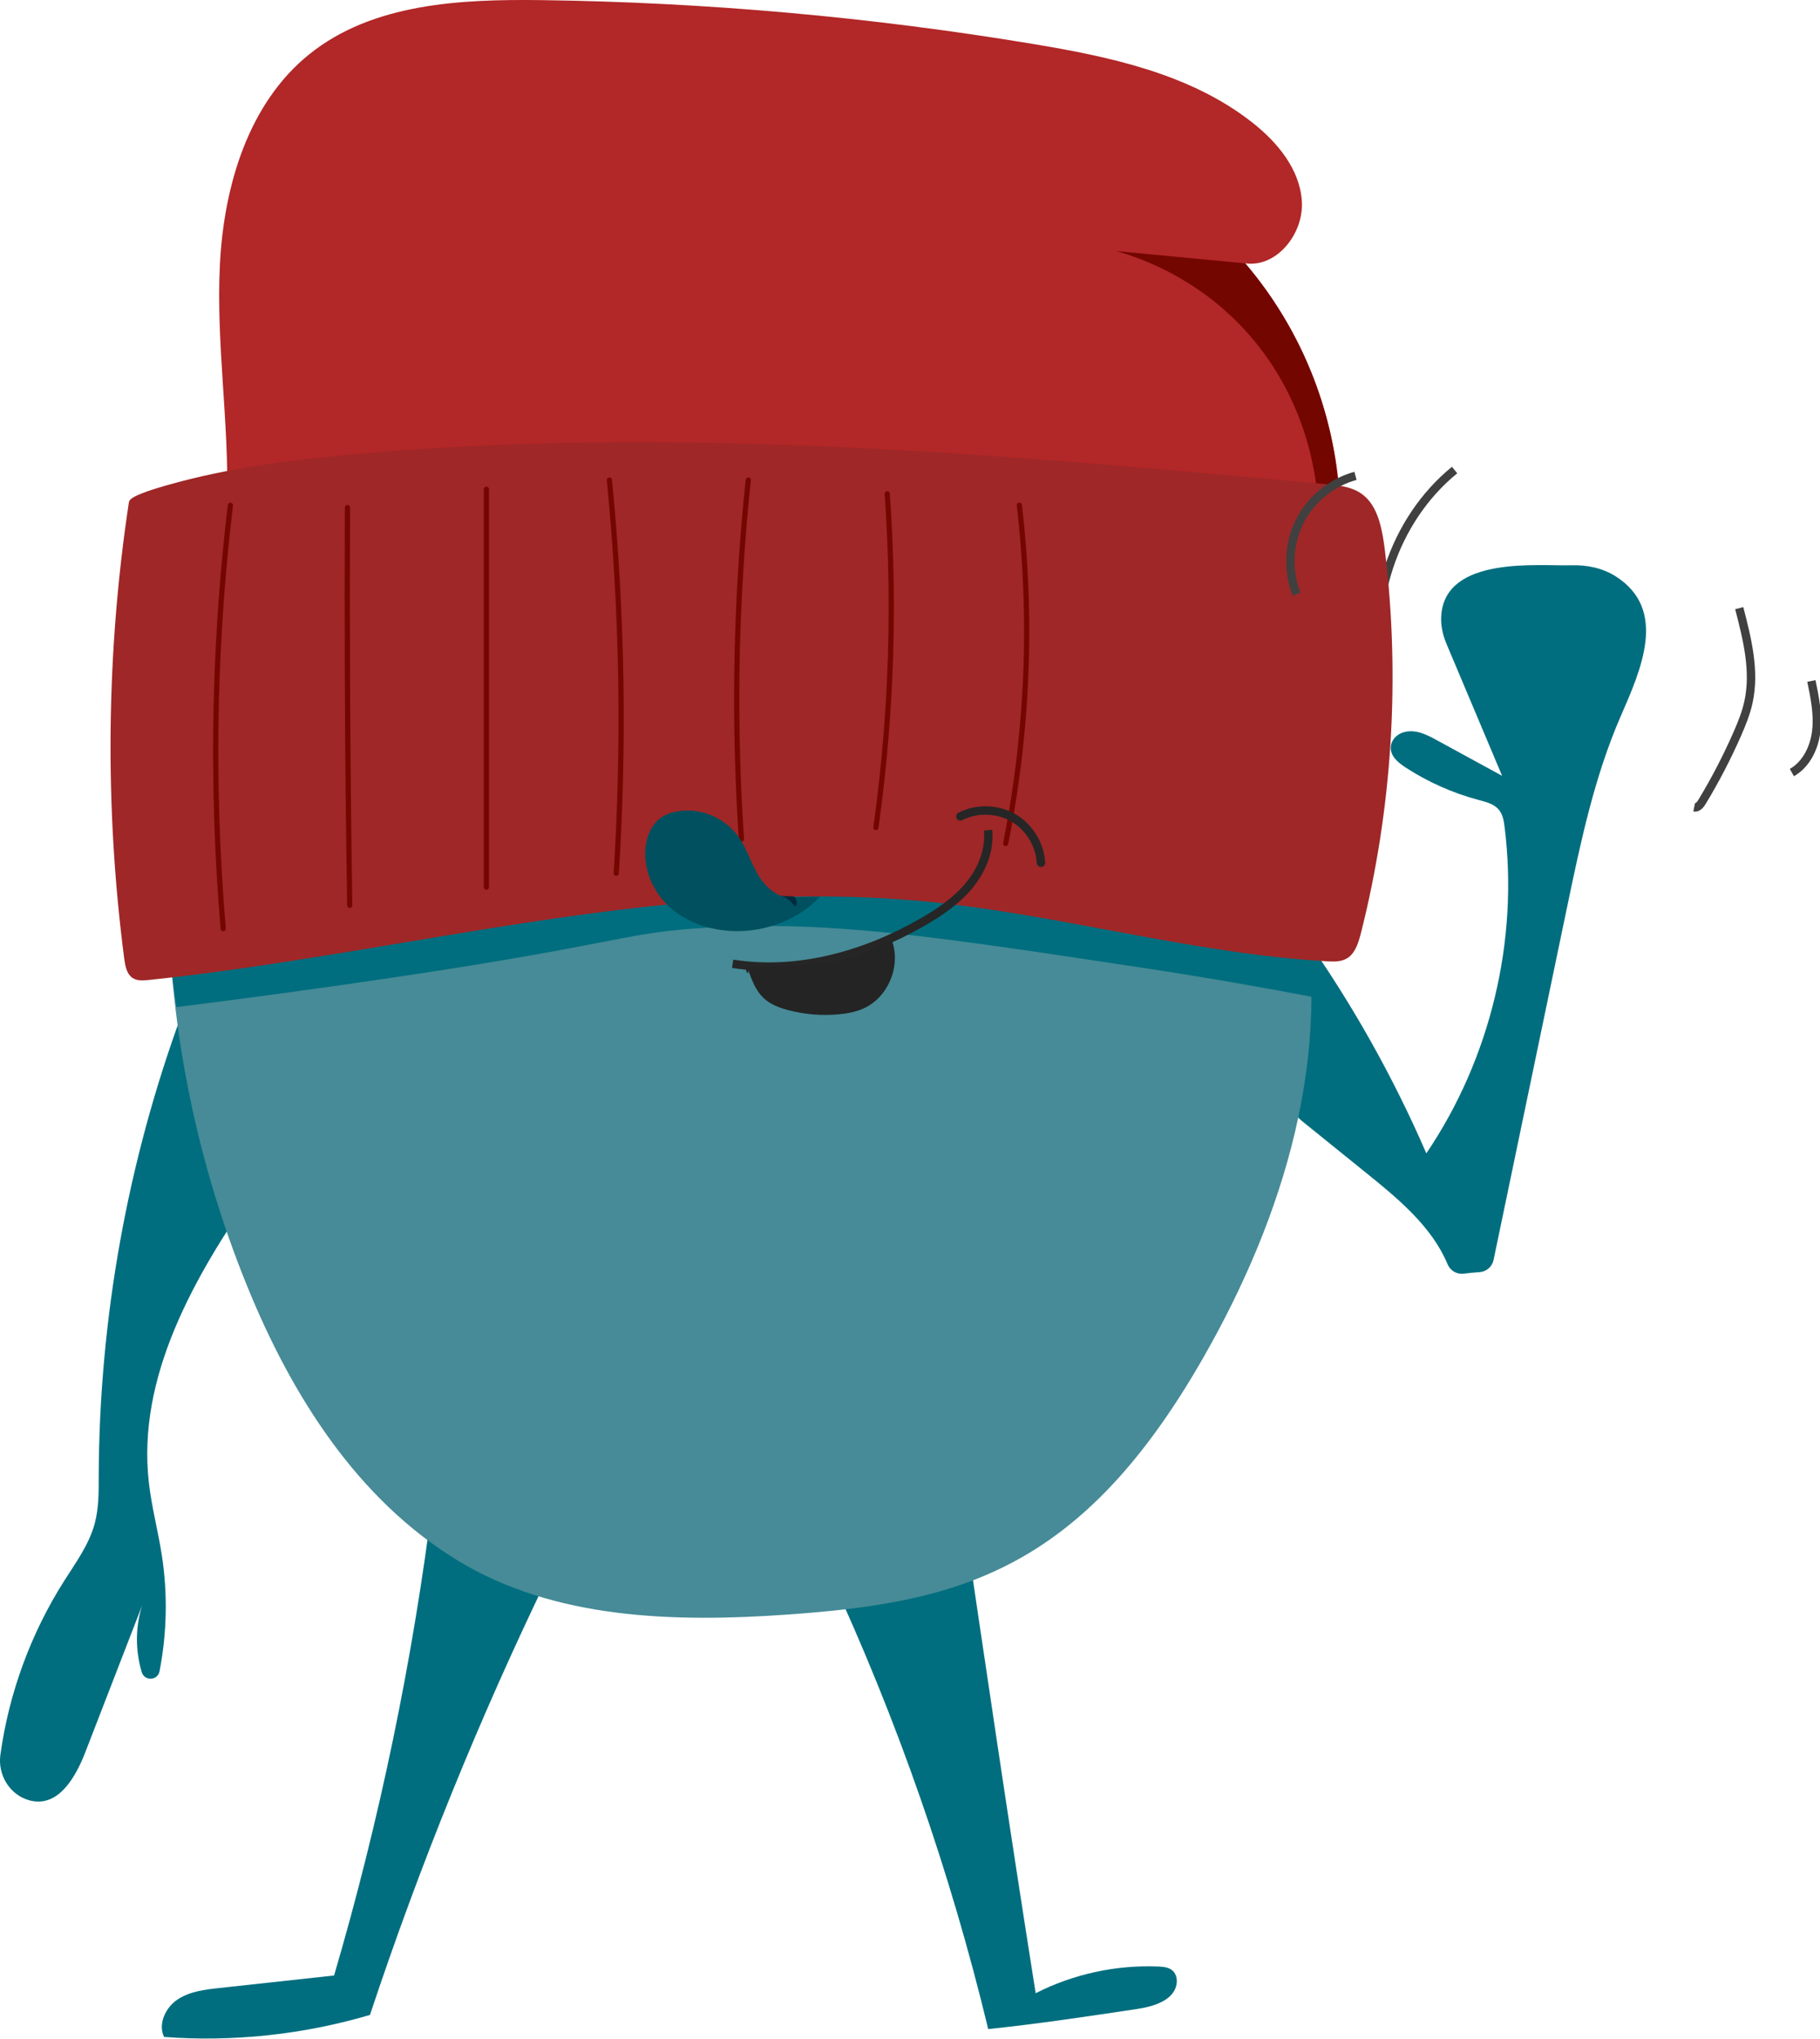 <svg width="217" height="243" viewBox="0 0 217 243" fill="none" xmlns="http://www.w3.org/2000/svg">
<g clip-path="url(#clip0_192_803)">
<path d="M21.691 120.825C15.214 138.414 11.838 157.152 11.771 175.905C11.771 177.815 11.786 179.748 11.295 181.591C10.619 184.106 9.035 186.255 7.644 188.449C3.673 194.703 1.063 201.815 0.045 209.165C-0.29 211.59 1.19 213.993 3.554 214.605C6.93 215.486 9.005 211.874 10.165 208.874C12.426 203.031 14.694 197.188 16.954 191.345C16.129 193.904 16.129 196.718 16.895 199.3C17.222 200.412 18.798 200.345 19.021 199.21C19.906 194.666 20.003 189.964 19.297 185.39C18.843 182.464 18.07 179.599 17.742 176.659C16.345 164.144 23.067 152.286 30.443 141.697C27.03 134.973 24.346 127.869 21.698 120.817L21.691 120.825Z" fill="#006E7F"/>
<path d="M155.28 111.243C161.103 119.437 166.063 128.25 170.063 137.473C177.7 126.205 181.084 112.108 179.396 98.587C179.306 97.87 179.187 97.116 178.741 96.557C178.161 95.825 177.18 95.587 176.28 95.348C173.194 94.527 170.242 93.206 167.565 91.467C166.643 90.863 165.646 90.034 165.847 88.848C165.988 88.042 166.672 87.445 167.468 87.251C168.866 86.915 170.145 87.587 171.342 88.243C173.93 89.654 176.51 91.064 179.098 92.475L172.465 76.744C172.019 75.677 171.759 74.528 171.841 73.378C172.324 66.192 183.582 67.498 187.33 67.379C189.211 67.319 191.107 67.707 192.691 68.729C198.856 72.707 195.666 79.803 193.234 85.385C190.089 92.609 188.46 100.392 186.847 108.109L178.079 150.182C177.916 150.98 177.239 151.57 176.429 151.63C175.782 151.674 175.142 151.734 174.518 151.816C173.692 151.921 172.919 151.458 172.599 150.697C170.755 146.264 166.791 142.951 163.007 139.899C160.508 137.876 158.002 135.861 155.503 133.839C155.057 133.481 154.604 133.108 154.336 132.6C153.987 131.921 154.031 131.108 154.083 130.347C154.522 124.429 155.072 118.519 155.273 111.258L155.28 111.243Z" fill="#006E7F"/>
<path d="M51.606 178.733C49.212 197.919 45.271 216.919 39.835 235.47C35.269 235.97 30.704 236.463 26.138 236.963C24.42 237.149 22.628 237.366 21.185 238.321C19.743 239.276 18.806 241.239 19.564 242.798C27.811 243.41 36.169 242.515 44.111 240.172C50.06 222.269 57.176 204.755 65.4 187.785C65.72 187.128 66.032 186.33 65.661 185.711C65.378 185.248 64.805 185.061 64.285 184.912C59.623 183.576 54.968 182.241 51.599 178.733H51.606Z" fill="#006E7F"/>
<path d="M114.508 178.151C117.409 197.852 120.309 217.56 123.484 237.582C127.99 235.291 133.091 234.187 138.133 234.403C138.735 234.433 139.39 234.493 139.828 234.911C140.237 235.291 140.371 235.896 140.289 236.448C139.992 238.44 137.56 239.164 135.575 239.463C129.648 240.351 123.722 241.246 117.825 241.858C113.319 223.157 106.953 204.911 98.856 187.479C104.879 183.494 111.616 180.606 114.508 178.159V178.151Z" fill="#006E7F"/>
<path d="M20.047 107.325C20.308 123.071 23.535 138.764 29.514 153.413C34.749 166.234 42.534 178.688 54.588 186.017C66.092 193.009 80.339 193.404 93.888 192.449C114.196 191.016 128.823 187.36 143.382 161.98C153.139 144.981 159.11 125.392 155.109 106.333C154.789 104.795 154.373 103.198 153.28 102.042C152.194 100.9 150.595 100.37 149.056 99.9C107.332 87.206 60.775 90.079 21.044 107.788C20.196 108.168 19.743 109.243 18.82 109.385C17.898 109.526 18.285 107.556 20.047 107.325Z" fill="#468B97"/>
<path d="M20.36 114.84C20.442 115.586 20.531 116.34 20.628 117.108C20.754 118.108 20.895 119.086 21.037 120.041C25.565 119.474 32.488 118.586 40.921 117.385C74.896 112.541 73.372 111.183 84.704 110.556C99.19 109.75 111.526 111.624 136.214 115.355C144.781 116.653 151.882 117.944 156.842 118.899C157.764 115.959 157.704 113.519 156.916 111.497C153.183 101.9 129.789 93.109 20.36 114.832V114.84Z" fill="#006E7F"/>
<path d="M173.432 56.028C166.129 61.983 162.709 72.349 165.029 81.505" stroke="#404040" stroke-miterlimit="10"/>
<path d="M27.075 59.633C27.313 50.267 25.751 40.909 26.22 31.544C26.688 22.186 29.596 12.32 36.883 6.462C44.438 0.388 54.915 -0.112 64.597 0.015C84.184 0.276 103.748 2.022 123.075 5.224C132.31 6.754 141.873 8.783 149.257 14.559C152.276 16.917 154.975 20.149 155.221 23.977C155.474 27.805 152.254 31.924 148.469 31.387C155.399 39.491 159.474 50.013 159.809 60.685C155.295 63.341 149.882 63.826 144.669 64.214C116.62 66.311 88.497 67.461 60.366 67.647C49.866 67.714 39.24 67.64 29.068 65.013C27.276 64.55 25.112 62.543 27.067 59.618L27.075 59.633Z" fill="#B22727"/>
<path d="M148.476 31.395C143.345 30.902 138.214 30.417 133.083 29.925C136.132 30.79 142.624 33.104 148.29 39.193C156.009 47.484 156.976 57.17 157.162 60.088C158.009 59.909 158.85 59.722 159.697 59.543C159.526 56.215 158.946 51.834 157.303 46.961C154.864 39.708 151.131 34.521 148.476 31.395Z" fill="#740600"/>
<path d="M15.378 59.804C12.656 77.714 12.463 96.161 14.798 114.153C14.902 114.974 15.05 115.877 15.593 116.399C16.159 116.937 16.954 116.892 17.675 116.817C48.394 113.593 78.941 104.586 109.697 107.392C125.967 108.877 141.962 113.661 158.262 114.586C159.14 114.638 160.077 114.653 160.82 114.086C161.653 113.444 162.017 112.22 162.3 111.079C165.996 96.415 166.97 80.781 165.126 65.632C164.836 63.267 164.375 60.685 162.791 59.222C161.534 58.058 159.854 57.871 158.277 57.73C119.282 54.155 80.094 50.581 41.107 54.26C34.124 54.916 27.134 55.812 20.315 57.722C17.921 58.394 15.482 59.17 15.385 59.812L15.378 59.804Z" fill="#9F2727"/>
<path d="M27.469 60.23C26.621 67.326 26.004 75.087 25.796 83.438C25.55 93.34 25.915 102.474 26.614 110.691" stroke="#740600" stroke-width="0.62" stroke-miterlimit="10" stroke-linecap="round"/>
<path d="M41.426 60.491C41.397 67.349 41.397 74.251 41.426 81.207C41.464 90.191 41.56 99.094 41.702 107.915" stroke="#740600" stroke-width="0.62" stroke-miterlimit="10" stroke-linecap="round"/>
<path d="M57.994 58.312V105.735" stroke="#740600" stroke-width="0.62" stroke-miterlimit="10" stroke-linecap="round"/>
<path d="M72.658 57.222C73.379 64.535 73.877 72.468 74.019 80.93C74.153 89.176 73.93 96.922 73.476 104.094" stroke="#740600" stroke-width="0.62" stroke-miterlimit="10" stroke-linecap="round"/>
<path d="M89.218 57.222C88.475 64.229 87.969 71.886 87.857 80.117C87.768 87.191 87.984 93.84 88.4 100.012" stroke="#740600" stroke-width="0.62" stroke-miterlimit="10" stroke-linecap="round"/>
<path d="M105.786 58.856C106.262 65.565 106.44 73.065 106.061 81.207C105.763 87.475 105.183 93.303 104.432 98.646" stroke="#740600" stroke-width="0.62" stroke-miterlimit="10" stroke-linecap="round"/>
<path d="M121.535 60.215C122.331 67.073 122.74 75.266 122.078 84.468C121.654 90.378 120.859 95.758 119.907 100.549" stroke="#740600" stroke-width="0.62" stroke-miterlimit="10" stroke-linecap="round"/>
<path d="M94.297 106.974C92.602 107.012 91.181 105.654 90.334 104.183C89.486 102.713 88.988 101.034 87.991 99.661C86.437 97.512 83.664 96.318 81.039 96.669C80.124 96.788 79.217 97.094 78.518 97.699C77.685 98.415 77.224 99.49 77.031 100.572C76.555 103.325 77.759 106.221 79.819 108.101C81.879 109.982 84.697 110.892 87.478 110.982C91.278 111.094 95.152 109.653 97.77 106.885C96.231 106.862 94.714 106.982 94.297 106.989V106.974Z" fill="#00505F"/>
<path d="M87.352 114.877C95.108 116.108 103.116 113.855 109.935 109.944C112.002 108.758 114.018 107.4 115.542 105.556C117.066 103.713 118.048 101.333 117.81 98.952" stroke="#262626" stroke-miterlimit="10"/>
<path d="M89.211 115.631C89.642 116.825 90.103 118.064 91.025 118.944C91.836 119.72 92.936 120.131 94.022 120.414C95.948 120.914 97.956 121.086 99.941 120.907C100.99 120.817 102.038 120.623 102.997 120.19C105.979 118.832 107.511 114.937 106.262 111.9C105.176 112.541 104.076 113.191 102.901 113.653C101.28 114.288 99.547 114.556 97.822 114.75C94.877 115.094 91.918 115.25 88.958 115.228C88.891 115.817 89.226 116.429 89.218 115.623L89.211 115.631Z" fill="#242424"/>
<path d="M161.616 56.722C158.761 57.491 156.269 59.535 154.946 62.192C153.622 64.849 153.496 68.073 154.596 70.826" stroke="#404040" stroke-miterlimit="10"/>
<path d="M207.37 72.49C208.322 76.154 209.282 79.983 208.471 83.684C208.181 85.02 207.66 86.296 207.11 87.549C205.898 90.303 204.508 92.975 202.953 95.549C202.738 95.907 202.411 96.318 201.994 96.236" stroke="#404040" stroke-miterlimit="10"/>
<path d="M215.974 81.169C216.376 83.124 216.785 85.124 216.561 87.109C216.338 89.094 215.379 91.109 213.646 92.087" stroke="#404040" stroke-miterlimit="10"/>
<path d="M114.501 97.318C116.449 96.318 118.896 96.378 120.799 97.467C122.703 98.557 123.989 100.646 124.116 102.84" stroke="#262626" stroke-miterlimit="10" stroke-linecap="round"/>
<path d="M93.085 106.758C93.42 106.87 93.881 107.071 94.282 107.474C94.594 107.788 94.721 108.064 94.832 108.027C94.996 107.974 95.085 107.31 94.78 106.952C94.617 106.758 93.94 106.892 93.092 106.758H93.085Z" fill="#002B3F"/>
</g>
<defs>
<clipPath id="clip0_192_803">
<rect width="217" height="243" fill="white"/>
</clipPath>
</defs>
</svg>
